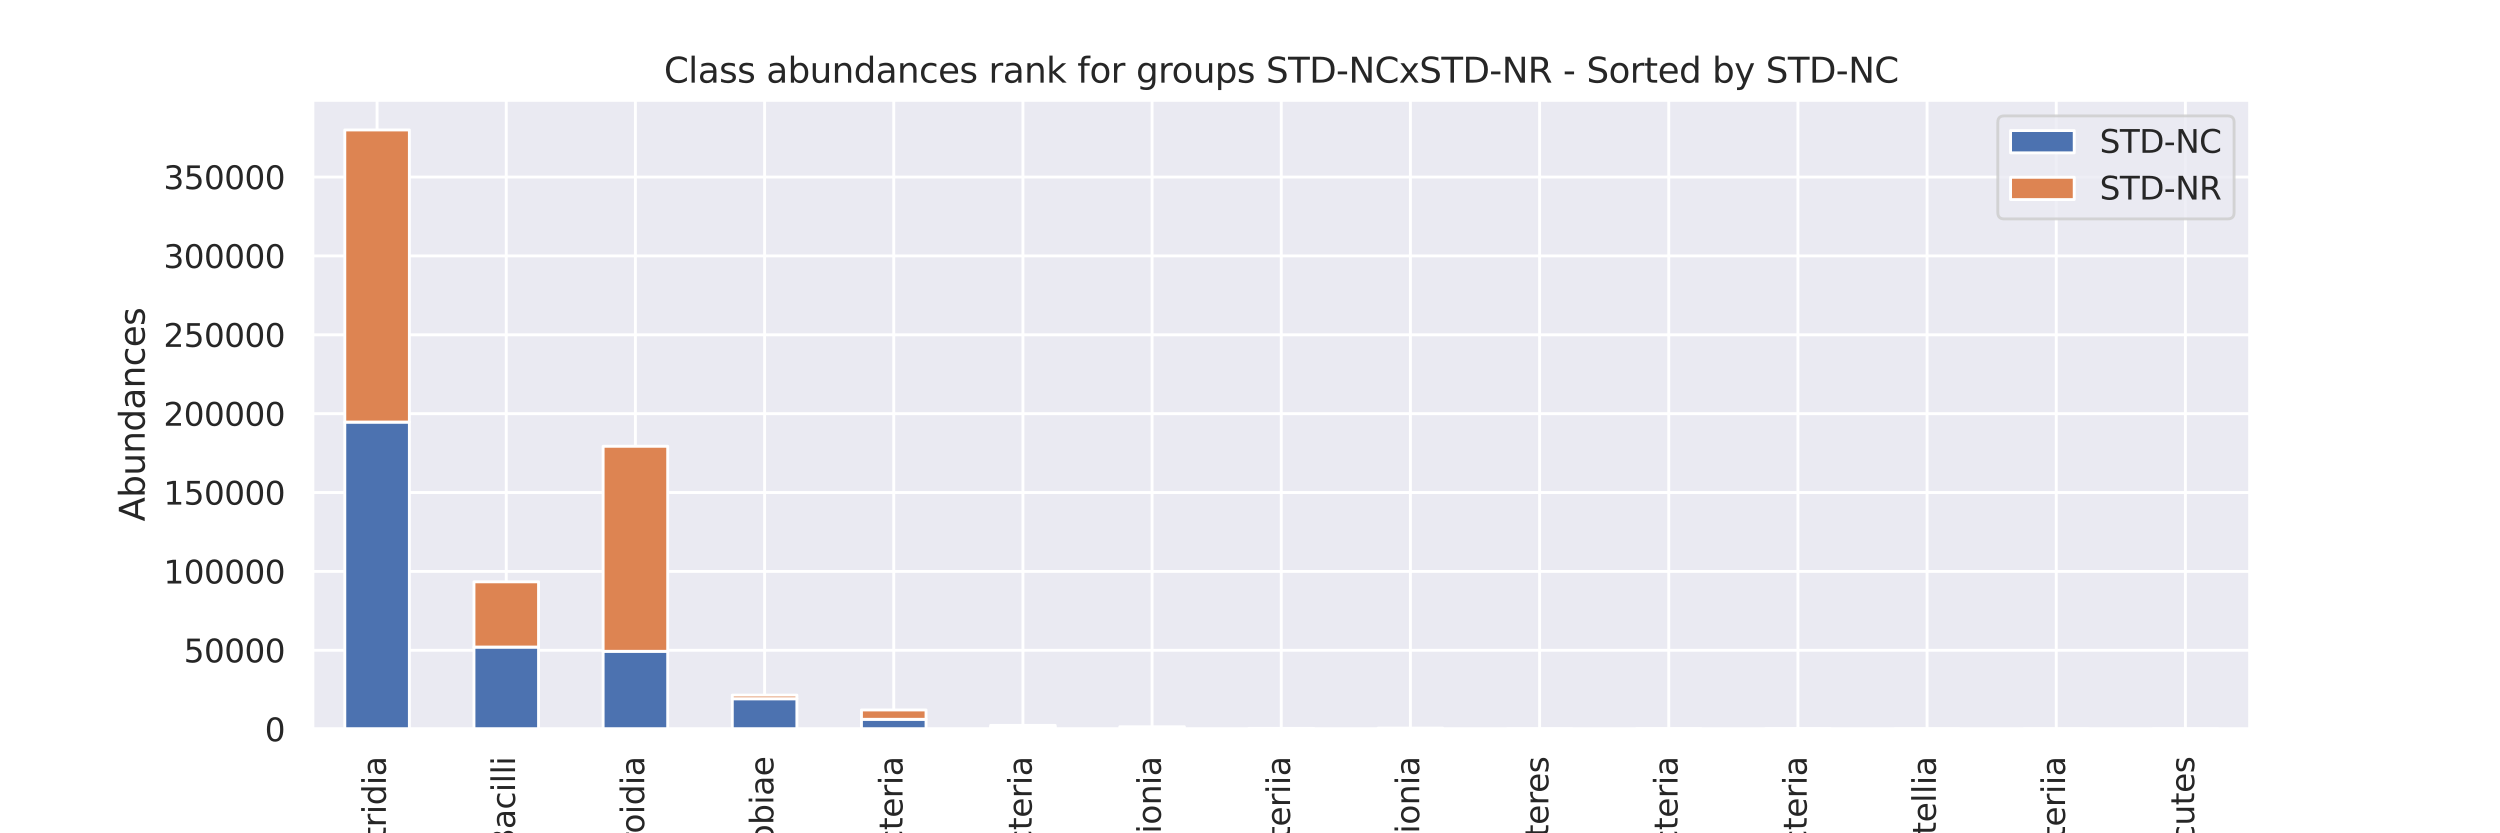 <?xml version="1.0" encoding="utf-8" standalone="no"?>
<!DOCTYPE svg PUBLIC "-//W3C//DTD SVG 1.1//EN"
  "http://www.w3.org/Graphics/SVG/1.1/DTD/svg11.dtd">
<svg xmlns:xlink="http://www.w3.org/1999/xlink" width="864pt" height="288pt" viewBox="0 0 864 288" xmlns="http://www.w3.org/2000/svg" version="1.1">
 <defs>
  <style type="text/css">*{stroke-linejoin: round; stroke-linecap: butt}</style>
 </defs>
 <g id="figure_1">
  <g id="patch_1">
   <path d="M 0 288 
L 864 288 
L 864 0 
L 0 0 
z
" style="fill: #ffffff"/>
  </g>
  <g id="axes_1">
   <g id="patch_2">
    <path d="M 108 252 
L 777.6 252 
L 777.6 34.56 
L 108 34.56 
z
" style="fill: #eaeaf2"/>
   </g>
   <g id="matplotlib.axis_1">
    <g id="xtick_1">
     <g id="line2d_1">
      <path d="M 130.32 252 
L 130.32 34.56 
" clip-path="url(#p9e886ea25b)" style="fill: none; stroke: #ffffff; stroke-linecap: round"/>
     </g>
     <g id="text_1">
      <!-- Clostridia -->
      <g style="fill: #262626" transform="translate(133.355 313.368)rotate(-90)scale(0.11 -0.11)">
       <defs>
        <path id="DejaVuSans-43" d="M 4122 4306 
L 4122 3641 
Q 3803 3938 3442 4084 
Q 3081 4231 2675 4231 
Q 1875 4231 1450 3742 
Q 1025 3253 1025 2328 
Q 1025 1406 1450 917 
Q 1875 428 2675 428 
Q 3081 428 3442 575 
Q 3803 722 4122 1019 
L 4122 359 
Q 3791 134 3420 21 
Q 3050 -91 2638 -91 
Q 1578 -91 968 557 
Q 359 1206 359 2328 
Q 359 3453 968 4101 
Q 1578 4750 2638 4750 
Q 3056 4750 3426 4639 
Q 3797 4528 4122 4306 
z
" transform="scale(0.016)"/>
        <path id="DejaVuSans-6c" d="M 603 4863 
L 1178 4863 
L 1178 0 
L 603 0 
L 603 4863 
z
" transform="scale(0.016)"/>
        <path id="DejaVuSans-6f" d="M 1959 3097 
Q 1497 3097 1228 2736 
Q 959 2375 959 1747 
Q 959 1119 1226 758 
Q 1494 397 1959 397 
Q 2419 397 2687 759 
Q 2956 1122 2956 1747 
Q 2956 2369 2687 2733 
Q 2419 3097 1959 3097 
z
M 1959 3584 
Q 2709 3584 3137 3096 
Q 3566 2609 3566 1747 
Q 3566 888 3137 398 
Q 2709 -91 1959 -91 
Q 1206 -91 779 398 
Q 353 888 353 1747 
Q 353 2609 779 3096 
Q 1206 3584 1959 3584 
z
" transform="scale(0.016)"/>
        <path id="DejaVuSans-73" d="M 2834 3397 
L 2834 2853 
Q 2591 2978 2328 3040 
Q 2066 3103 1784 3103 
Q 1356 3103 1142 2972 
Q 928 2841 928 2578 
Q 928 2378 1081 2264 
Q 1234 2150 1697 2047 
L 1894 2003 
Q 2506 1872 2764 1633 
Q 3022 1394 3022 966 
Q 3022 478 2636 193 
Q 2250 -91 1575 -91 
Q 1294 -91 989 -36 
Q 684 19 347 128 
L 347 722 
Q 666 556 975 473 
Q 1284 391 1588 391 
Q 1994 391 2212 530 
Q 2431 669 2431 922 
Q 2431 1156 2273 1281 
Q 2116 1406 1581 1522 
L 1381 1569 
Q 847 1681 609 1914 
Q 372 2147 372 2553 
Q 372 3047 722 3315 
Q 1072 3584 1716 3584 
Q 2034 3584 2315 3537 
Q 2597 3491 2834 3397 
z
" transform="scale(0.016)"/>
        <path id="DejaVuSans-74" d="M 1172 4494 
L 1172 3500 
L 2356 3500 
L 2356 3053 
L 1172 3053 
L 1172 1153 
Q 1172 725 1289 603 
Q 1406 481 1766 481 
L 2356 481 
L 2356 0 
L 1766 0 
Q 1100 0 847 248 
Q 594 497 594 1153 
L 594 3053 
L 172 3053 
L 172 3500 
L 594 3500 
L 594 4494 
L 1172 4494 
z
" transform="scale(0.016)"/>
        <path id="DejaVuSans-72" d="M 2631 2963 
Q 2534 3019 2420 3045 
Q 2306 3072 2169 3072 
Q 1681 3072 1420 2755 
Q 1159 2438 1159 1844 
L 1159 0 
L 581 0 
L 581 3500 
L 1159 3500 
L 1159 2956 
Q 1341 3275 1631 3429 
Q 1922 3584 2338 3584 
Q 2397 3584 2469 3576 
Q 2541 3569 2628 3553 
L 2631 2963 
z
" transform="scale(0.016)"/>
        <path id="DejaVuSans-69" d="M 603 3500 
L 1178 3500 
L 1178 0 
L 603 0 
L 603 3500 
z
M 603 4863 
L 1178 4863 
L 1178 4134 
L 603 4134 
L 603 4863 
z
" transform="scale(0.016)"/>
        <path id="DejaVuSans-64" d="M 2906 2969 
L 2906 4863 
L 3481 4863 
L 3481 0 
L 2906 0 
L 2906 525 
Q 2725 213 2448 61 
Q 2172 -91 1784 -91 
Q 1150 -91 751 415 
Q 353 922 353 1747 
Q 353 2572 751 3078 
Q 1150 3584 1784 3584 
Q 2172 3584 2448 3432 
Q 2725 3281 2906 2969 
z
M 947 1747 
Q 947 1113 1208 752 
Q 1469 391 1925 391 
Q 2381 391 2643 752 
Q 2906 1113 2906 1747 
Q 2906 2381 2643 2742 
Q 2381 3103 1925 3103 
Q 1469 3103 1208 2742 
Q 947 2381 947 1747 
z
" transform="scale(0.016)"/>
        <path id="DejaVuSans-61" d="M 2194 1759 
Q 1497 1759 1228 1600 
Q 959 1441 959 1056 
Q 959 750 1161 570 
Q 1363 391 1709 391 
Q 2188 391 2477 730 
Q 2766 1069 2766 1631 
L 2766 1759 
L 2194 1759 
z
M 3341 1997 
L 3341 0 
L 2766 0 
L 2766 531 
Q 2569 213 2275 61 
Q 1981 -91 1556 -91 
Q 1019 -91 701 211 
Q 384 513 384 1019 
Q 384 1609 779 1909 
Q 1175 2209 1959 2209 
L 2766 2209 
L 2766 2266 
Q 2766 2663 2505 2880 
Q 2244 3097 1772 3097 
Q 1472 3097 1187 3025 
Q 903 2953 641 2809 
L 641 3341 
Q 956 3463 1253 3523 
Q 1550 3584 1831 3584 
Q 2591 3584 2966 3190 
Q 3341 2797 3341 1997 
z
" transform="scale(0.016)"/>
       </defs>
       <use xlink:href="#DejaVuSans-43"/>
       <use xlink:href="#DejaVuSans-6c" x="69.824"/>
       <use xlink:href="#DejaVuSans-6f" x="97.607"/>
       <use xlink:href="#DejaVuSans-73" x="158.789"/>
       <use xlink:href="#DejaVuSans-74" x="210.889"/>
       <use xlink:href="#DejaVuSans-72" x="250.098"/>
       <use xlink:href="#DejaVuSans-69" x="291.211"/>
       <use xlink:href="#DejaVuSans-64" x="318.994"/>
       <use xlink:href="#DejaVuSans-69" x="382.471"/>
       <use xlink:href="#DejaVuSans-61" x="410.254"/>
      </g>
     </g>
    </g>
    <g id="xtick_2">
     <g id="line2d_2">
      <path d="M 174.96 252 
L 174.96 34.56 
" clip-path="url(#p9e886ea25b)" style="fill: none; stroke: #ffffff; stroke-linecap: round"/>
     </g>
     <g id="text_2">
      <!-- Bacilli -->
      <g style="fill: #262626" transform="translate(177.995 294.06)rotate(-90)scale(0.11 -0.11)">
       <defs>
        <path id="DejaVuSans-42" d="M 1259 2228 
L 1259 519 
L 2272 519 
Q 2781 519 3026 730 
Q 3272 941 3272 1375 
Q 3272 1813 3026 2020 
Q 2781 2228 2272 2228 
L 1259 2228 
z
M 1259 4147 
L 1259 2741 
L 2194 2741 
Q 2656 2741 2882 2914 
Q 3109 3088 3109 3444 
Q 3109 3797 2882 3972 
Q 2656 4147 2194 4147 
L 1259 4147 
z
M 628 4666 
L 2241 4666 
Q 2963 4666 3353 4366 
Q 3744 4066 3744 3513 
Q 3744 3084 3544 2831 
Q 3344 2578 2956 2516 
Q 3422 2416 3680 2098 
Q 3938 1781 3938 1306 
Q 3938 681 3513 340 
Q 3088 0 2303 0 
L 628 0 
L 628 4666 
z
" transform="scale(0.016)"/>
        <path id="DejaVuSans-63" d="M 3122 3366 
L 3122 2828 
Q 2878 2963 2633 3030 
Q 2388 3097 2138 3097 
Q 1578 3097 1268 2742 
Q 959 2388 959 1747 
Q 959 1106 1268 751 
Q 1578 397 2138 397 
Q 2388 397 2633 464 
Q 2878 531 3122 666 
L 3122 134 
Q 2881 22 2623 -34 
Q 2366 -91 2075 -91 
Q 1284 -91 818 406 
Q 353 903 353 1747 
Q 353 2603 823 3093 
Q 1294 3584 2113 3584 
Q 2378 3584 2631 3529 
Q 2884 3475 3122 3366 
z
" transform="scale(0.016)"/>
       </defs>
       <use xlink:href="#DejaVuSans-42"/>
       <use xlink:href="#DejaVuSans-61" x="68.604"/>
       <use xlink:href="#DejaVuSans-63" x="129.883"/>
       <use xlink:href="#DejaVuSans-69" x="184.863"/>
       <use xlink:href="#DejaVuSans-6c" x="212.646"/>
       <use xlink:href="#DejaVuSans-6c" x="240.43"/>
       <use xlink:href="#DejaVuSans-69" x="268.213"/>
      </g>
     </g>
    </g>
    <g id="xtick_3">
     <g id="line2d_3">
      <path d="M 219.6 252 
L 219.6 34.56 
" clip-path="url(#p9e886ea25b)" style="fill: none; stroke: #ffffff; stroke-linecap: round"/>
     </g>
     <g id="text_3">
      <!-- Bacteroidia -->
      <g style="fill: #262626" transform="translate(222.635 323.758)rotate(-90)scale(0.11 -0.11)">
       <defs>
        <path id="DejaVuSans-65" d="M 3597 1894 
L 3597 1613 
L 953 1613 
Q 991 1019 1311 708 
Q 1631 397 2203 397 
Q 2534 397 2845 478 
Q 3156 559 3463 722 
L 3463 178 
Q 3153 47 2828 -22 
Q 2503 -91 2169 -91 
Q 1331 -91 842 396 
Q 353 884 353 1716 
Q 353 2575 817 3079 
Q 1281 3584 2069 3584 
Q 2775 3584 3186 3129 
Q 3597 2675 3597 1894 
z
M 3022 2063 
Q 3016 2534 2758 2815 
Q 2500 3097 2075 3097 
Q 1594 3097 1305 2825 
Q 1016 2553 972 2059 
L 3022 2063 
z
" transform="scale(0.016)"/>
       </defs>
       <use xlink:href="#DejaVuSans-42"/>
       <use xlink:href="#DejaVuSans-61" x="68.604"/>
       <use xlink:href="#DejaVuSans-63" x="129.883"/>
       <use xlink:href="#DejaVuSans-74" x="184.863"/>
       <use xlink:href="#DejaVuSans-65" x="224.072"/>
       <use xlink:href="#DejaVuSans-72" x="285.596"/>
       <use xlink:href="#DejaVuSans-6f" x="324.459"/>
       <use xlink:href="#DejaVuSans-69" x="385.641"/>
       <use xlink:href="#DejaVuSans-64" x="413.424"/>
       <use xlink:href="#DejaVuSans-69" x="476.9"/>
       <use xlink:href="#DejaVuSans-61" x="504.684"/>
      </g>
     </g>
    </g>
    <g id="xtick_4">
     <g id="line2d_4">
      <path d="M 264.24 252 
L 264.24 34.56 
" clip-path="url(#p9e886ea25b)" style="fill: none; stroke: #ffffff; stroke-linecap: round"/>
     </g>
     <g id="text_4">
      <!-- Verrucomicrobiae -->
      <g style="fill: #262626" transform="translate(267.275 357.915)rotate(-90)scale(0.11 -0.11)">
       <defs>
        <path id="DejaVuSans-56" d="M 1831 0 
L 50 4666 
L 709 4666 
L 2188 738 
L 3669 4666 
L 4325 4666 
L 2547 0 
L 1831 0 
z
" transform="scale(0.016)"/>
        <path id="DejaVuSans-75" d="M 544 1381 
L 544 3500 
L 1119 3500 
L 1119 1403 
Q 1119 906 1312 657 
Q 1506 409 1894 409 
Q 2359 409 2629 706 
Q 2900 1003 2900 1516 
L 2900 3500 
L 3475 3500 
L 3475 0 
L 2900 0 
L 2900 538 
Q 2691 219 2414 64 
Q 2138 -91 1772 -91 
Q 1169 -91 856 284 
Q 544 659 544 1381 
z
M 1991 3584 
L 1991 3584 
z
" transform="scale(0.016)"/>
        <path id="DejaVuSans-6d" d="M 3328 2828 
Q 3544 3216 3844 3400 
Q 4144 3584 4550 3584 
Q 5097 3584 5394 3201 
Q 5691 2819 5691 2113 
L 5691 0 
L 5113 0 
L 5113 2094 
Q 5113 2597 4934 2840 
Q 4756 3084 4391 3084 
Q 3944 3084 3684 2787 
Q 3425 2491 3425 1978 
L 3425 0 
L 2847 0 
L 2847 2094 
Q 2847 2600 2669 2842 
Q 2491 3084 2119 3084 
Q 1678 3084 1418 2786 
Q 1159 2488 1159 1978 
L 1159 0 
L 581 0 
L 581 3500 
L 1159 3500 
L 1159 2956 
Q 1356 3278 1631 3431 
Q 1906 3584 2284 3584 
Q 2666 3584 2933 3390 
Q 3200 3197 3328 2828 
z
" transform="scale(0.016)"/>
        <path id="DejaVuSans-62" d="M 3116 1747 
Q 3116 2381 2855 2742 
Q 2594 3103 2138 3103 
Q 1681 3103 1420 2742 
Q 1159 2381 1159 1747 
Q 1159 1113 1420 752 
Q 1681 391 2138 391 
Q 2594 391 2855 752 
Q 3116 1113 3116 1747 
z
M 1159 2969 
Q 1341 3281 1617 3432 
Q 1894 3584 2278 3584 
Q 2916 3584 3314 3078 
Q 3713 2572 3713 1747 
Q 3713 922 3314 415 
Q 2916 -91 2278 -91 
Q 1894 -91 1617 61 
Q 1341 213 1159 525 
L 1159 0 
L 581 0 
L 581 4863 
L 1159 4863 
L 1159 2969 
z
" transform="scale(0.016)"/>
       </defs>
       <use xlink:href="#DejaVuSans-56"/>
       <use xlink:href="#DejaVuSans-65" x="60.658"/>
       <use xlink:href="#DejaVuSans-72" x="122.182"/>
       <use xlink:href="#DejaVuSans-72" x="161.545"/>
       <use xlink:href="#DejaVuSans-75" x="202.658"/>
       <use xlink:href="#DejaVuSans-63" x="266.037"/>
       <use xlink:href="#DejaVuSans-6f" x="321.018"/>
       <use xlink:href="#DejaVuSans-6d" x="382.199"/>
       <use xlink:href="#DejaVuSans-69" x="479.611"/>
       <use xlink:href="#DejaVuSans-63" x="507.395"/>
       <use xlink:href="#DejaVuSans-72" x="562.375"/>
       <use xlink:href="#DejaVuSans-6f" x="601.238"/>
       <use xlink:href="#DejaVuSans-62" x="662.42"/>
       <use xlink:href="#DejaVuSans-69" x="725.896"/>
       <use xlink:href="#DejaVuSans-61" x="753.68"/>
       <use xlink:href="#DejaVuSans-65" x="814.959"/>
      </g>
     </g>
    </g>
    <g id="xtick_5">
     <g id="line2d_5">
      <path d="M 308.88 252 
L 308.88 34.56 
" clip-path="url(#p9e886ea25b)" style="fill: none; stroke: #ffffff; stroke-linecap: round"/>
     </g>
     <g id="text_5">
      <!-- Gammaproteobacteria -->
      <g style="fill: #262626" transform="translate(311.915 385.907)rotate(-90)scale(0.11 -0.11)">
       <defs>
        <path id="DejaVuSans-47" d="M 3809 666 
L 3809 1919 
L 2778 1919 
L 2778 2438 
L 4434 2438 
L 4434 434 
Q 4069 175 3628 42 
Q 3188 -91 2688 -91 
Q 1594 -91 976 548 
Q 359 1188 359 2328 
Q 359 3472 976 4111 
Q 1594 4750 2688 4750 
Q 3144 4750 3555 4637 
Q 3966 4525 4313 4306 
L 4313 3634 
Q 3963 3931 3569 4081 
Q 3175 4231 2741 4231 
Q 1884 4231 1454 3753 
Q 1025 3275 1025 2328 
Q 1025 1384 1454 906 
Q 1884 428 2741 428 
Q 3075 428 3337 486 
Q 3600 544 3809 666 
z
" transform="scale(0.016)"/>
        <path id="DejaVuSans-70" d="M 1159 525 
L 1159 -1331 
L 581 -1331 
L 581 3500 
L 1159 3500 
L 1159 2969 
Q 1341 3281 1617 3432 
Q 1894 3584 2278 3584 
Q 2916 3584 3314 3078 
Q 3713 2572 3713 1747 
Q 3713 922 3314 415 
Q 2916 -91 2278 -91 
Q 1894 -91 1617 61 
Q 1341 213 1159 525 
z
M 3116 1747 
Q 3116 2381 2855 2742 
Q 2594 3103 2138 3103 
Q 1681 3103 1420 2742 
Q 1159 2381 1159 1747 
Q 1159 1113 1420 752 
Q 1681 391 2138 391 
Q 2594 391 2855 752 
Q 3116 1113 3116 1747 
z
" transform="scale(0.016)"/>
       </defs>
       <use xlink:href="#DejaVuSans-47"/>
       <use xlink:href="#DejaVuSans-61" x="77.49"/>
       <use xlink:href="#DejaVuSans-6d" x="138.77"/>
       <use xlink:href="#DejaVuSans-6d" x="236.182"/>
       <use xlink:href="#DejaVuSans-61" x="333.594"/>
       <use xlink:href="#DejaVuSans-70" x="394.873"/>
       <use xlink:href="#DejaVuSans-72" x="458.35"/>
       <use xlink:href="#DejaVuSans-6f" x="497.213"/>
       <use xlink:href="#DejaVuSans-74" x="558.395"/>
       <use xlink:href="#DejaVuSans-65" x="597.604"/>
       <use xlink:href="#DejaVuSans-6f" x="659.127"/>
       <use xlink:href="#DejaVuSans-62" x="720.309"/>
       <use xlink:href="#DejaVuSans-61" x="783.785"/>
       <use xlink:href="#DejaVuSans-63" x="845.064"/>
       <use xlink:href="#DejaVuSans-74" x="900.045"/>
       <use xlink:href="#DejaVuSans-65" x="939.254"/>
       <use xlink:href="#DejaVuSans-72" x="1000.777"/>
       <use xlink:href="#DejaVuSans-69" x="1041.891"/>
       <use xlink:href="#DejaVuSans-61" x="1069.674"/>
      </g>
     </g>
    </g>
    <g id="xtick_6">
     <g id="line2d_6">
      <path d="M 353.52 252 
L 353.52 34.56 
" clip-path="url(#p9e886ea25b)" style="fill: none; stroke: #ffffff; stroke-linecap: round"/>
     </g>
     <g id="text_6">
      <!-- Actinobacteria -->
      <g style="fill: #262626" transform="translate(356.555 341.123)rotate(-90)scale(0.11 -0.11)">
       <defs>
        <path id="DejaVuSans-41" d="M 2188 4044 
L 1331 1722 
L 3047 1722 
L 2188 4044 
z
M 1831 4666 
L 2547 4666 
L 4325 0 
L 3669 0 
L 3244 1197 
L 1141 1197 
L 716 0 
L 50 0 
L 1831 4666 
z
" transform="scale(0.016)"/>
        <path id="DejaVuSans-6e" d="M 3513 2113 
L 3513 0 
L 2938 0 
L 2938 2094 
Q 2938 2591 2744 2837 
Q 2550 3084 2163 3084 
Q 1697 3084 1428 2787 
Q 1159 2491 1159 1978 
L 1159 0 
L 581 0 
L 581 3500 
L 1159 3500 
L 1159 2956 
Q 1366 3272 1645 3428 
Q 1925 3584 2291 3584 
Q 2894 3584 3203 3211 
Q 3513 2838 3513 2113 
z
" transform="scale(0.016)"/>
       </defs>
       <use xlink:href="#DejaVuSans-41"/>
       <use xlink:href="#DejaVuSans-63" x="66.658"/>
       <use xlink:href="#DejaVuSans-74" x="121.639"/>
       <use xlink:href="#DejaVuSans-69" x="160.848"/>
       <use xlink:href="#DejaVuSans-6e" x="188.631"/>
       <use xlink:href="#DejaVuSans-6f" x="252.01"/>
       <use xlink:href="#DejaVuSans-62" x="313.191"/>
       <use xlink:href="#DejaVuSans-61" x="376.668"/>
       <use xlink:href="#DejaVuSans-63" x="437.947"/>
       <use xlink:href="#DejaVuSans-74" x="492.928"/>
       <use xlink:href="#DejaVuSans-65" x="532.137"/>
       <use xlink:href="#DejaVuSans-72" x="593.66"/>
       <use xlink:href="#DejaVuSans-69" x="634.773"/>
       <use xlink:href="#DejaVuSans-61" x="662.557"/>
      </g>
     </g>
    </g>
    <g id="xtick_7">
     <g id="line2d_7">
      <path d="M 398.16 252 
L 398.16 34.56 
" clip-path="url(#p9e886ea25b)" style="fill: none; stroke: #ffffff; stroke-linecap: round"/>
     </g>
     <g id="text_7">
      <!-- Desulfovibrionia -->
      <g style="fill: #262626" transform="translate(401.195 350.725)rotate(-90)scale(0.11 -0.11)">
       <defs>
        <path id="DejaVuSans-44" d="M 1259 4147 
L 1259 519 
L 2022 519 
Q 2988 519 3436 956 
Q 3884 1394 3884 2338 
Q 3884 3275 3436 3711 
Q 2988 4147 2022 4147 
L 1259 4147 
z
M 628 4666 
L 1925 4666 
Q 3281 4666 3915 4102 
Q 4550 3538 4550 2338 
Q 4550 1131 3912 565 
Q 3275 0 1925 0 
L 628 0 
L 628 4666 
z
" transform="scale(0.016)"/>
        <path id="DejaVuSans-66" d="M 2375 4863 
L 2375 4384 
L 1825 4384 
Q 1516 4384 1395 4259 
Q 1275 4134 1275 3809 
L 1275 3500 
L 2222 3500 
L 2222 3053 
L 1275 3053 
L 1275 0 
L 697 0 
L 697 3053 
L 147 3053 
L 147 3500 
L 697 3500 
L 697 3744 
Q 697 4328 969 4595 
Q 1241 4863 1831 4863 
L 2375 4863 
z
" transform="scale(0.016)"/>
        <path id="DejaVuSans-76" d="M 191 3500 
L 800 3500 
L 1894 563 
L 2988 3500 
L 3597 3500 
L 2284 0 
L 1503 0 
L 191 3500 
z
" transform="scale(0.016)"/>
       </defs>
       <use xlink:href="#DejaVuSans-44"/>
       <use xlink:href="#DejaVuSans-65" x="77.002"/>
       <use xlink:href="#DejaVuSans-73" x="138.525"/>
       <use xlink:href="#DejaVuSans-75" x="190.625"/>
       <use xlink:href="#DejaVuSans-6c" x="254.004"/>
       <use xlink:href="#DejaVuSans-66" x="281.787"/>
       <use xlink:href="#DejaVuSans-6f" x="316.992"/>
       <use xlink:href="#DejaVuSans-76" x="378.174"/>
       <use xlink:href="#DejaVuSans-69" x="437.354"/>
       <use xlink:href="#DejaVuSans-62" x="465.137"/>
       <use xlink:href="#DejaVuSans-72" x="528.613"/>
       <use xlink:href="#DejaVuSans-69" x="569.727"/>
       <use xlink:href="#DejaVuSans-6f" x="597.51"/>
       <use xlink:href="#DejaVuSans-6e" x="658.691"/>
       <use xlink:href="#DejaVuSans-69" x="722.07"/>
       <use xlink:href="#DejaVuSans-61" x="749.854"/>
      </g>
     </g>
    </g>
    <g id="xtick_8">
     <g id="line2d_8">
      <path d="M 442.8 252 
L 442.8 34.56 
" clip-path="url(#p9e886ea25b)" style="fill: none; stroke: #ffffff; stroke-linecap: round"/>
     </g>
     <g id="text_8">
      <!-- Coriobacteriia -->
      <g style="fill: #262626" transform="translate(445.835 338.448)rotate(-90)scale(0.11 -0.11)">
       <use xlink:href="#DejaVuSans-43"/>
       <use xlink:href="#DejaVuSans-6f" x="69.824"/>
       <use xlink:href="#DejaVuSans-72" x="131.006"/>
       <use xlink:href="#DejaVuSans-69" x="172.119"/>
       <use xlink:href="#DejaVuSans-6f" x="199.902"/>
       <use xlink:href="#DejaVuSans-62" x="261.084"/>
       <use xlink:href="#DejaVuSans-61" x="324.561"/>
       <use xlink:href="#DejaVuSans-63" x="385.84"/>
       <use xlink:href="#DejaVuSans-74" x="440.82"/>
       <use xlink:href="#DejaVuSans-65" x="480.029"/>
       <use xlink:href="#DejaVuSans-72" x="541.553"/>
       <use xlink:href="#DejaVuSans-69" x="582.666"/>
       <use xlink:href="#DejaVuSans-69" x="610.449"/>
       <use xlink:href="#DejaVuSans-61" x="638.232"/>
      </g>
     </g>
    </g>
    <g id="xtick_9">
     <g id="line2d_9">
      <path d="M 487.44 252 
L 487.44 34.56 
" clip-path="url(#p9e886ea25b)" style="fill: none; stroke: #ffffff; stroke-linecap: round"/>
     </g>
     <g id="text_9">
      <!-- Vampirivibrionia -->
      <g style="fill: #262626" transform="translate(490.475 350.872)rotate(-90)scale(0.11 -0.11)">
       <use xlink:href="#DejaVuSans-56"/>
       <use xlink:href="#DejaVuSans-61" x="60.658"/>
       <use xlink:href="#DejaVuSans-6d" x="121.938"/>
       <use xlink:href="#DejaVuSans-70" x="219.35"/>
       <use xlink:href="#DejaVuSans-69" x="282.826"/>
       <use xlink:href="#DejaVuSans-72" x="310.609"/>
       <use xlink:href="#DejaVuSans-69" x="351.723"/>
       <use xlink:href="#DejaVuSans-76" x="379.506"/>
       <use xlink:href="#DejaVuSans-69" x="438.686"/>
       <use xlink:href="#DejaVuSans-62" x="466.469"/>
       <use xlink:href="#DejaVuSans-72" x="529.945"/>
       <use xlink:href="#DejaVuSans-69" x="571.059"/>
       <use xlink:href="#DejaVuSans-6f" x="598.842"/>
       <use xlink:href="#DejaVuSans-6e" x="660.023"/>
       <use xlink:href="#DejaVuSans-69" x="723.402"/>
       <use xlink:href="#DejaVuSans-61" x="751.186"/>
      </g>
     </g>
    </g>
    <g id="xtick_10">
     <g id="line2d_10">
      <path d="M 532.08 252 
L 532.08 34.56 
" clip-path="url(#p9e886ea25b)" style="fill: none; stroke: #ffffff; stroke-linecap: round"/>
     </g>
     <g id="text_10">
      <!-- Deferribacteres -->
      <g style="fill: #262626" transform="translate(535.115 346.913)rotate(-90)scale(0.11 -0.11)">
       <use xlink:href="#DejaVuSans-44"/>
       <use xlink:href="#DejaVuSans-65" x="77.002"/>
       <use xlink:href="#DejaVuSans-66" x="138.525"/>
       <use xlink:href="#DejaVuSans-65" x="173.73"/>
       <use xlink:href="#DejaVuSans-72" x="235.254"/>
       <use xlink:href="#DejaVuSans-72" x="274.617"/>
       <use xlink:href="#DejaVuSans-69" x="315.73"/>
       <use xlink:href="#DejaVuSans-62" x="343.514"/>
       <use xlink:href="#DejaVuSans-61" x="406.99"/>
       <use xlink:href="#DejaVuSans-63" x="468.27"/>
       <use xlink:href="#DejaVuSans-74" x="523.25"/>
       <use xlink:href="#DejaVuSans-65" x="562.459"/>
       <use xlink:href="#DejaVuSans-72" x="623.982"/>
       <use xlink:href="#DejaVuSans-65" x="662.846"/>
       <use xlink:href="#DejaVuSans-73" x="724.369"/>
      </g>
     </g>
    </g>
    <g id="xtick_11">
     <g id="line2d_11">
      <path d="M 576.72 252 
L 576.72 34.56 
" clip-path="url(#p9e886ea25b)" style="fill: none; stroke: #ffffff; stroke-linecap: round"/>
     </g>
     <g id="text_11">
      <!-- Alphaproteobacteria -->
      <g style="fill: #262626" transform="translate(579.755 373.748)rotate(-90)scale(0.11 -0.11)">
       <defs>
        <path id="DejaVuSans-68" d="M 3513 2113 
L 3513 0 
L 2938 0 
L 2938 2094 
Q 2938 2591 2744 2837 
Q 2550 3084 2163 3084 
Q 1697 3084 1428 2787 
Q 1159 2491 1159 1978 
L 1159 0 
L 581 0 
L 581 4863 
L 1159 4863 
L 1159 2956 
Q 1366 3272 1645 3428 
Q 1925 3584 2291 3584 
Q 2894 3584 3203 3211 
Q 3513 2838 3513 2113 
z
" transform="scale(0.016)"/>
       </defs>
       <use xlink:href="#DejaVuSans-41"/>
       <use xlink:href="#DejaVuSans-6c" x="68.408"/>
       <use xlink:href="#DejaVuSans-70" x="96.191"/>
       <use xlink:href="#DejaVuSans-68" x="159.668"/>
       <use xlink:href="#DejaVuSans-61" x="223.047"/>
       <use xlink:href="#DejaVuSans-70" x="284.326"/>
       <use xlink:href="#DejaVuSans-72" x="347.803"/>
       <use xlink:href="#DejaVuSans-6f" x="386.666"/>
       <use xlink:href="#DejaVuSans-74" x="447.848"/>
       <use xlink:href="#DejaVuSans-65" x="487.057"/>
       <use xlink:href="#DejaVuSans-6f" x="548.58"/>
       <use xlink:href="#DejaVuSans-62" x="609.762"/>
       <use xlink:href="#DejaVuSans-61" x="673.238"/>
       <use xlink:href="#DejaVuSans-63" x="734.518"/>
       <use xlink:href="#DejaVuSans-74" x="789.498"/>
       <use xlink:href="#DejaVuSans-65" x="828.707"/>
       <use xlink:href="#DejaVuSans-72" x="890.23"/>
       <use xlink:href="#DejaVuSans-69" x="931.344"/>
       <use xlink:href="#DejaVuSans-61" x="959.127"/>
      </g>
     </g>
    </g>
    <g id="xtick_12">
     <g id="line2d_12">
      <path d="M 621.36 252 
L 621.36 34.56 
" clip-path="url(#p9e886ea25b)" style="fill: none; stroke: #ffffff; stroke-linecap: round"/>
     </g>
     <g id="text_12">
      <!-- Campylobacteria -->
      <g style="fill: #262626" transform="translate(624.395 355.089)rotate(-90)scale(0.11 -0.11)">
       <defs>
        <path id="DejaVuSans-79" d="M 2059 -325 
Q 1816 -950 1584 -1140 
Q 1353 -1331 966 -1331 
L 506 -1331 
L 506 -850 
L 844 -850 
Q 1081 -850 1212 -737 
Q 1344 -625 1503 -206 
L 1606 56 
L 191 3500 
L 800 3500 
L 1894 763 
L 2988 3500 
L 3597 3500 
L 2059 -325 
z
" transform="scale(0.016)"/>
       </defs>
       <use xlink:href="#DejaVuSans-43"/>
       <use xlink:href="#DejaVuSans-61" x="69.824"/>
       <use xlink:href="#DejaVuSans-6d" x="131.104"/>
       <use xlink:href="#DejaVuSans-70" x="228.516"/>
       <use xlink:href="#DejaVuSans-79" x="291.992"/>
       <use xlink:href="#DejaVuSans-6c" x="351.172"/>
       <use xlink:href="#DejaVuSans-6f" x="378.955"/>
       <use xlink:href="#DejaVuSans-62" x="440.137"/>
       <use xlink:href="#DejaVuSans-61" x="503.613"/>
       <use xlink:href="#DejaVuSans-63" x="564.893"/>
       <use xlink:href="#DejaVuSans-74" x="619.873"/>
       <use xlink:href="#DejaVuSans-65" x="659.082"/>
       <use xlink:href="#DejaVuSans-72" x="720.605"/>
       <use xlink:href="#DejaVuSans-69" x="761.719"/>
       <use xlink:href="#DejaVuSans-61" x="789.502"/>
      </g>
     </g>
    </g>
    <g id="xtick_13">
     <g id="line2d_13">
      <path d="M 666 252 
L 666 34.56 
" clip-path="url(#p9e886ea25b)" style="fill: none; stroke: #ffffff; stroke-linecap: round"/>
     </g>
     <g id="text_13">
      <!-- Blastocatellia -->
      <g style="fill: #262626" transform="translate(669.035 335.396)rotate(-90)scale(0.11 -0.11)">
       <use xlink:href="#DejaVuSans-42"/>
       <use xlink:href="#DejaVuSans-6c" x="68.604"/>
       <use xlink:href="#DejaVuSans-61" x="96.387"/>
       <use xlink:href="#DejaVuSans-73" x="157.666"/>
       <use xlink:href="#DejaVuSans-74" x="209.766"/>
       <use xlink:href="#DejaVuSans-6f" x="248.975"/>
       <use xlink:href="#DejaVuSans-63" x="310.156"/>
       <use xlink:href="#DejaVuSans-61" x="365.137"/>
       <use xlink:href="#DejaVuSans-74" x="426.416"/>
       <use xlink:href="#DejaVuSans-65" x="465.625"/>
       <use xlink:href="#DejaVuSans-6c" x="527.148"/>
       <use xlink:href="#DejaVuSans-6c" x="554.932"/>
       <use xlink:href="#DejaVuSans-69" x="582.715"/>
       <use xlink:href="#DejaVuSans-61" x="610.498"/>
      </g>
     </g>
    </g>
    <g id="xtick_14">
     <g id="line2d_14">
      <path d="M 710.64 252 
L 710.64 34.56 
" clip-path="url(#p9e886ea25b)" style="fill: none; stroke: #ffffff; stroke-linecap: round"/>
     </g>
     <g id="text_14">
      <!-- Cyanobacteriia -->
      <g style="fill: #262626" transform="translate(713.675 344.363)rotate(-90)scale(0.11 -0.11)">
       <use xlink:href="#DejaVuSans-43"/>
       <use xlink:href="#DejaVuSans-79" x="69.824"/>
       <use xlink:href="#DejaVuSans-61" x="129.004"/>
       <use xlink:href="#DejaVuSans-6e" x="190.283"/>
       <use xlink:href="#DejaVuSans-6f" x="253.662"/>
       <use xlink:href="#DejaVuSans-62" x="314.844"/>
       <use xlink:href="#DejaVuSans-61" x="378.32"/>
       <use xlink:href="#DejaVuSans-63" x="439.6"/>
       <use xlink:href="#DejaVuSans-74" x="494.58"/>
       <use xlink:href="#DejaVuSans-65" x="533.789"/>
       <use xlink:href="#DejaVuSans-72" x="595.312"/>
       <use xlink:href="#DejaVuSans-69" x="636.426"/>
       <use xlink:href="#DejaVuSans-69" x="664.209"/>
       <use xlink:href="#DejaVuSans-61" x="691.992"/>
      </g>
     </g>
    </g>
    <g id="xtick_15">
     <g id="line2d_15">
      <path d="M 755.28 252 
L 755.28 34.56 
" clip-path="url(#p9e886ea25b)" style="fill: none; stroke: #ffffff; stroke-linecap: round"/>
     </g>
     <g id="text_15">
      <!-- Negativicutes -->
      <g style="fill: #262626" transform="translate(758.315 336.988)rotate(-90)scale(0.11 -0.11)">
       <defs>
        <path id="DejaVuSans-4e" d="M 628 4666 
L 1478 4666 
L 3547 763 
L 3547 4666 
L 4159 4666 
L 4159 0 
L 3309 0 
L 1241 3903 
L 1241 0 
L 628 0 
L 628 4666 
z
" transform="scale(0.016)"/>
        <path id="DejaVuSans-67" d="M 2906 1791 
Q 2906 2416 2648 2759 
Q 2391 3103 1925 3103 
Q 1463 3103 1205 2759 
Q 947 2416 947 1791 
Q 947 1169 1205 825 
Q 1463 481 1925 481 
Q 2391 481 2648 825 
Q 2906 1169 2906 1791 
z
M 3481 434 
Q 3481 -459 3084 -895 
Q 2688 -1331 1869 -1331 
Q 1566 -1331 1297 -1286 
Q 1028 -1241 775 -1147 
L 775 -588 
Q 1028 -725 1275 -790 
Q 1522 -856 1778 -856 
Q 2344 -856 2625 -561 
Q 2906 -266 2906 331 
L 2906 616 
Q 2728 306 2450 153 
Q 2172 0 1784 0 
Q 1141 0 747 490 
Q 353 981 353 1791 
Q 353 2603 747 3093 
Q 1141 3584 1784 3584 
Q 2172 3584 2450 3431 
Q 2728 3278 2906 2969 
L 2906 3500 
L 3481 3500 
L 3481 434 
z
" transform="scale(0.016)"/>
       </defs>
       <use xlink:href="#DejaVuSans-4e"/>
       <use xlink:href="#DejaVuSans-65" x="74.805"/>
       <use xlink:href="#DejaVuSans-67" x="136.328"/>
       <use xlink:href="#DejaVuSans-61" x="199.805"/>
       <use xlink:href="#DejaVuSans-74" x="261.084"/>
       <use xlink:href="#DejaVuSans-69" x="300.293"/>
       <use xlink:href="#DejaVuSans-76" x="328.076"/>
       <use xlink:href="#DejaVuSans-69" x="387.256"/>
       <use xlink:href="#DejaVuSans-63" x="415.039"/>
       <use xlink:href="#DejaVuSans-75" x="470.02"/>
       <use xlink:href="#DejaVuSans-74" x="533.398"/>
       <use xlink:href="#DejaVuSans-65" x="572.607"/>
       <use xlink:href="#DejaVuSans-73" x="634.131"/>
      </g>
     </g>
    </g>
    <g id="text_16">
     <!-- Class -->
     <g style="fill: #262626" transform="translate(427.015 399.025)scale(0.12 -0.12)">
      <use xlink:href="#DejaVuSans-43"/>
      <use xlink:href="#DejaVuSans-6c" x="69.824"/>
      <use xlink:href="#DejaVuSans-61" x="97.607"/>
      <use xlink:href="#DejaVuSans-73" x="158.887"/>
      <use xlink:href="#DejaVuSans-73" x="210.986"/>
     </g>
    </g>
   </g>
   <g id="matplotlib.axis_2">
    <g id="ytick_1">
     <g id="line2d_16">
      <path d="M 108 252 
L 777.6 252 
" clip-path="url(#p9e886ea25b)" style="fill: none; stroke: #ffffff; stroke-linecap: round"/>
     </g>
     <g id="text_17">
      <!-- 0 -->
      <g style="fill: #262626" transform="translate(91.501 256.179)scale(0.11 -0.11)">
       <defs>
        <path id="DejaVuSans-30" d="M 2034 4250 
Q 1547 4250 1301 3770 
Q 1056 3291 1056 2328 
Q 1056 1369 1301 889 
Q 1547 409 2034 409 
Q 2525 409 2770 889 
Q 3016 1369 3016 2328 
Q 3016 3291 2770 3770 
Q 2525 4250 2034 4250 
z
M 2034 4750 
Q 2819 4750 3233 4129 
Q 3647 3509 3647 2328 
Q 3647 1150 3233 529 
Q 2819 -91 2034 -91 
Q 1250 -91 836 529 
Q 422 1150 422 2328 
Q 422 3509 836 4129 
Q 1250 4750 2034 4750 
z
" transform="scale(0.016)"/>
       </defs>
       <use xlink:href="#DejaVuSans-30"/>
      </g>
     </g>
    </g>
    <g id="ytick_2">
     <g id="line2d_17">
      <path d="M 108 224.741 
L 777.6 224.741 
" clip-path="url(#p9e886ea25b)" style="fill: none; stroke: #ffffff; stroke-linecap: round"/>
     </g>
     <g id="text_18">
      <!-- 50000 -->
      <g style="fill: #262626" transform="translate(63.506 228.92)scale(0.11 -0.11)">
       <defs>
        <path id="DejaVuSans-35" d="M 691 4666 
L 3169 4666 
L 3169 4134 
L 1269 4134 
L 1269 2991 
Q 1406 3038 1543 3061 
Q 1681 3084 1819 3084 
Q 2600 3084 3056 2656 
Q 3513 2228 3513 1497 
Q 3513 744 3044 326 
Q 2575 -91 1722 -91 
Q 1428 -91 1123 -41 
Q 819 9 494 109 
L 494 744 
Q 775 591 1075 516 
Q 1375 441 1709 441 
Q 2250 441 2565 725 
Q 2881 1009 2881 1497 
Q 2881 1984 2565 2268 
Q 2250 2553 1709 2553 
Q 1456 2553 1204 2497 
Q 953 2441 691 2322 
L 691 4666 
z
" transform="scale(0.016)"/>
       </defs>
       <use xlink:href="#DejaVuSans-35"/>
       <use xlink:href="#DejaVuSans-30" x="63.623"/>
       <use xlink:href="#DejaVuSans-30" x="127.246"/>
       <use xlink:href="#DejaVuSans-30" x="190.869"/>
       <use xlink:href="#DejaVuSans-30" x="254.492"/>
      </g>
     </g>
    </g>
    <g id="ytick_3">
     <g id="line2d_18">
      <path d="M 108 197.481 
L 777.6 197.481 
" clip-path="url(#p9e886ea25b)" style="fill: none; stroke: #ffffff; stroke-linecap: round"/>
     </g>
     <g id="text_19">
      <!-- 100000 -->
      <g style="fill: #262626" transform="translate(56.508 201.661)scale(0.11 -0.11)">
       <defs>
        <path id="DejaVuSans-31" d="M 794 531 
L 1825 531 
L 1825 4091 
L 703 3866 
L 703 4441 
L 1819 4666 
L 2450 4666 
L 2450 531 
L 3481 531 
L 3481 0 
L 794 0 
L 794 531 
z
" transform="scale(0.016)"/>
       </defs>
       <use xlink:href="#DejaVuSans-31"/>
       <use xlink:href="#DejaVuSans-30" x="63.623"/>
       <use xlink:href="#DejaVuSans-30" x="127.246"/>
       <use xlink:href="#DejaVuSans-30" x="190.869"/>
       <use xlink:href="#DejaVuSans-30" x="254.492"/>
       <use xlink:href="#DejaVuSans-30" x="318.115"/>
      </g>
     </g>
    </g>
    <g id="ytick_4">
     <g id="line2d_19">
      <path d="M 108 170.222 
L 777.6 170.222 
" clip-path="url(#p9e886ea25b)" style="fill: none; stroke: #ffffff; stroke-linecap: round"/>
     </g>
     <g id="text_20">
      <!-- 150000 -->
      <g style="fill: #262626" transform="translate(56.508 174.401)scale(0.11 -0.11)">
       <use xlink:href="#DejaVuSans-31"/>
       <use xlink:href="#DejaVuSans-35" x="63.623"/>
       <use xlink:href="#DejaVuSans-30" x="127.246"/>
       <use xlink:href="#DejaVuSans-30" x="190.869"/>
       <use xlink:href="#DejaVuSans-30" x="254.492"/>
       <use xlink:href="#DejaVuSans-30" x="318.115"/>
      </g>
     </g>
    </g>
    <g id="ytick_5">
     <g id="line2d_20">
      <path d="M 108 142.963 
L 777.6 142.963 
" clip-path="url(#p9e886ea25b)" style="fill: none; stroke: #ffffff; stroke-linecap: round"/>
     </g>
     <g id="text_21">
      <!-- 200000 -->
      <g style="fill: #262626" transform="translate(56.508 147.142)scale(0.11 -0.11)">
       <defs>
        <path id="DejaVuSans-32" d="M 1228 531 
L 3431 531 
L 3431 0 
L 469 0 
L 469 531 
Q 828 903 1448 1529 
Q 2069 2156 2228 2338 
Q 2531 2678 2651 2914 
Q 2772 3150 2772 3378 
Q 2772 3750 2511 3984 
Q 2250 4219 1831 4219 
Q 1534 4219 1204 4116 
Q 875 4013 500 3803 
L 500 4441 
Q 881 4594 1212 4672 
Q 1544 4750 1819 4750 
Q 2544 4750 2975 4387 
Q 3406 4025 3406 3419 
Q 3406 3131 3298 2873 
Q 3191 2616 2906 2266 
Q 2828 2175 2409 1742 
Q 1991 1309 1228 531 
z
" transform="scale(0.016)"/>
       </defs>
       <use xlink:href="#DejaVuSans-32"/>
       <use xlink:href="#DejaVuSans-30" x="63.623"/>
       <use xlink:href="#DejaVuSans-30" x="127.246"/>
       <use xlink:href="#DejaVuSans-30" x="190.869"/>
       <use xlink:href="#DejaVuSans-30" x="254.492"/>
       <use xlink:href="#DejaVuSans-30" x="318.115"/>
      </g>
     </g>
    </g>
    <g id="ytick_6">
     <g id="line2d_21">
      <path d="M 108 115.703 
L 777.6 115.703 
" clip-path="url(#p9e886ea25b)" style="fill: none; stroke: #ffffff; stroke-linecap: round"/>
     </g>
     <g id="text_22">
      <!-- 250000 -->
      <g style="fill: #262626" transform="translate(56.508 119.883)scale(0.11 -0.11)">
       <use xlink:href="#DejaVuSans-32"/>
       <use xlink:href="#DejaVuSans-35" x="63.623"/>
       <use xlink:href="#DejaVuSans-30" x="127.246"/>
       <use xlink:href="#DejaVuSans-30" x="190.869"/>
       <use xlink:href="#DejaVuSans-30" x="254.492"/>
       <use xlink:href="#DejaVuSans-30" x="318.115"/>
      </g>
     </g>
    </g>
    <g id="ytick_7">
     <g id="line2d_22">
      <path d="M 108 88.444 
L 777.6 88.444 
" clip-path="url(#p9e886ea25b)" style="fill: none; stroke: #ffffff; stroke-linecap: round"/>
     </g>
     <g id="text_23">
      <!-- 300000 -->
      <g style="fill: #262626" transform="translate(56.508 92.623)scale(0.11 -0.11)">
       <defs>
        <path id="DejaVuSans-33" d="M 2597 2516 
Q 3050 2419 3304 2112 
Q 3559 1806 3559 1356 
Q 3559 666 3084 287 
Q 2609 -91 1734 -91 
Q 1441 -91 1130 -33 
Q 819 25 488 141 
L 488 750 
Q 750 597 1062 519 
Q 1375 441 1716 441 
Q 2309 441 2620 675 
Q 2931 909 2931 1356 
Q 2931 1769 2642 2001 
Q 2353 2234 1838 2234 
L 1294 2234 
L 1294 2753 
L 1863 2753 
Q 2328 2753 2575 2939 
Q 2822 3125 2822 3475 
Q 2822 3834 2567 4026 
Q 2313 4219 1838 4219 
Q 1578 4219 1281 4162 
Q 984 4106 628 3988 
L 628 4550 
Q 988 4650 1302 4700 
Q 1616 4750 1894 4750 
Q 2613 4750 3031 4423 
Q 3450 4097 3450 3541 
Q 3450 3153 3228 2886 
Q 3006 2619 2597 2516 
z
" transform="scale(0.016)"/>
       </defs>
       <use xlink:href="#DejaVuSans-33"/>
       <use xlink:href="#DejaVuSans-30" x="63.623"/>
       <use xlink:href="#DejaVuSans-30" x="127.246"/>
       <use xlink:href="#DejaVuSans-30" x="190.869"/>
       <use xlink:href="#DejaVuSans-30" x="254.492"/>
       <use xlink:href="#DejaVuSans-30" x="318.115"/>
      </g>
     </g>
    </g>
    <g id="ytick_8">
     <g id="line2d_23">
      <path d="M 108 61.185 
L 777.6 61.185 
" clip-path="url(#p9e886ea25b)" style="fill: none; stroke: #ffffff; stroke-linecap: round"/>
     </g>
     <g id="text_24">
      <!-- 350000 -->
      <g style="fill: #262626" transform="translate(56.508 65.364)scale(0.11 -0.11)">
       <use xlink:href="#DejaVuSans-33"/>
       <use xlink:href="#DejaVuSans-35" x="63.623"/>
       <use xlink:href="#DejaVuSans-30" x="127.246"/>
       <use xlink:href="#DejaVuSans-30" x="190.869"/>
       <use xlink:href="#DejaVuSans-30" x="254.492"/>
       <use xlink:href="#DejaVuSans-30" x="318.115"/>
      </g>
     </g>
    </g>
    <g id="text_25">
     <!-- Abundances -->
     <g style="fill: #262626" transform="translate(50.012 180.203)rotate(-90)scale(0.12 -0.12)">
      <use xlink:href="#DejaVuSans-41"/>
      <use xlink:href="#DejaVuSans-62" x="68.408"/>
      <use xlink:href="#DejaVuSans-75" x="131.885"/>
      <use xlink:href="#DejaVuSans-6e" x="195.264"/>
      <use xlink:href="#DejaVuSans-64" x="258.643"/>
      <use xlink:href="#DejaVuSans-61" x="322.119"/>
      <use xlink:href="#DejaVuSans-6e" x="383.398"/>
      <use xlink:href="#DejaVuSans-63" x="446.777"/>
      <use xlink:href="#DejaVuSans-65" x="501.758"/>
      <use xlink:href="#DejaVuSans-73" x="563.281"/>
     </g>
    </g>
   </g>
   <g id="patch_3">
    <path d="M 119.16 252 
L 141.48 252 
L 141.48 145.864 
L 119.16 145.864 
z
" clip-path="url(#p9e886ea25b)" style="fill: #4c72b0; stroke: #ffffff; stroke-linejoin: miter"/>
   </g>
   <g id="patch_4">
    <path d="M 163.8 252 
L 186.12 252 
L 186.12 223.626 
L 163.8 223.626 
z
" clip-path="url(#p9e886ea25b)" style="fill: #4c72b0; stroke: #ffffff; stroke-linejoin: miter"/>
   </g>
   <g id="patch_5">
    <path d="M 208.44 252 
L 230.76 252 
L 230.76 225.085 
L 208.44 225.085 
z
" clip-path="url(#p9e886ea25b)" style="fill: #4c72b0; stroke: #ffffff; stroke-linejoin: miter"/>
   </g>
   <g id="patch_6">
    <path d="M 253.08 252 
L 275.4 252 
L 275.4 241.478 
L 253.08 241.478 
z
" clip-path="url(#p9e886ea25b)" style="fill: #4c72b0; stroke: #ffffff; stroke-linejoin: miter"/>
   </g>
   <g id="patch_7">
    <path d="M 297.72 252 
L 320.04 252 
L 320.04 248.583 
L 297.72 248.583 
z
" clip-path="url(#p9e886ea25b)" style="fill: #4c72b0; stroke: #ffffff; stroke-linejoin: miter"/>
   </g>
   <g id="patch_8">
    <path d="M 342.36 252 
L 364.68 252 
L 364.68 251.384 
L 342.36 251.384 
z
" clip-path="url(#p9e886ea25b)" style="fill: #4c72b0; stroke: #ffffff; stroke-linejoin: miter"/>
   </g>
   <g id="patch_9">
    <path d="M 387 252 
L 409.32 252 
L 409.32 251.832 
L 387 251.832 
z
" clip-path="url(#p9e886ea25b)" style="fill: #4c72b0; stroke: #ffffff; stroke-linejoin: miter"/>
   </g>
   <g id="patch_10">
    <path d="M 431.64 252 
L 453.96 252 
L 453.96 251.849 
L 431.64 251.849 
z
" clip-path="url(#p9e886ea25b)" style="fill: #4c72b0; stroke: #ffffff; stroke-linejoin: miter"/>
   </g>
   <g id="patch_11">
    <path d="M 476.28 252 
L 498.6 252 
L 498.6 251.868 
L 476.28 251.868 
z
" clip-path="url(#p9e886ea25b)" style="fill: #4c72b0; stroke: #ffffff; stroke-linejoin: miter"/>
   </g>
   <g id="patch_12">
    <path d="M 520.92 252 
L 543.24 252 
L 543.24 251.952 
L 520.92 251.952 
z
" clip-path="url(#p9e886ea25b)" style="fill: #4c72b0; stroke: #ffffff; stroke-linejoin: miter"/>
   </g>
   <g id="patch_13">
    <path d="M 565.56 252 
L 587.88 252 
L 587.88 251.964 
L 565.56 251.964 
z
" clip-path="url(#p9e886ea25b)" style="fill: #4c72b0; stroke: #ffffff; stroke-linejoin: miter"/>
   </g>
   <g id="patch_14">
    <path d="M 610.2 252 
L 632.52 252 
L 632.52 251.987 
L 610.2 251.987 
z
" clip-path="url(#p9e886ea25b)" style="fill: #4c72b0; stroke: #ffffff; stroke-linejoin: miter"/>
   </g>
   <g id="patch_15">
    <path d="M 654.84 252 
L 677.16 252 
L 677.16 251.991 
L 654.84 251.991 
z
" clip-path="url(#p9e886ea25b)" style="fill: #4c72b0; stroke: #ffffff; stroke-linejoin: miter"/>
   </g>
   <g id="patch_16">
    <path d="M 699.48 252 
L 721.8 252 
L 721.8 251.993 
L 699.48 251.993 
z
" clip-path="url(#p9e886ea25b)" style="fill: #4c72b0; stroke: #ffffff; stroke-linejoin: miter"/>
   </g>
   <g id="patch_17">
    <path d="M 744.12 252 
L 766.44 252 
L 766.44 252 
L 744.12 252 
z
" clip-path="url(#p9e886ea25b)" style="fill: #4c72b0; stroke: #ffffff; stroke-linejoin: miter"/>
   </g>
   <g id="patch_18">
    <path d="M 119.16 145.864 
L 141.48 145.864 
L 141.48 44.914 
L 119.16 44.914 
z
" clip-path="url(#p9e886ea25b)" style="fill: #dd8452; stroke: #ffffff; stroke-linejoin: miter"/>
   </g>
   <g id="patch_19">
    <path d="M 163.8 223.626 
L 186.12 223.626 
L 186.12 201.079 
L 163.8 201.079 
z
" clip-path="url(#p9e886ea25b)" style="fill: #dd8452; stroke: #ffffff; stroke-linejoin: miter"/>
   </g>
   <g id="patch_20">
    <path d="M 208.44 225.085 
L 230.76 225.085 
L 230.76 154.233 
L 208.44 154.233 
z
" clip-path="url(#p9e886ea25b)" style="fill: #dd8452; stroke: #ffffff; stroke-linejoin: miter"/>
   </g>
   <g id="patch_21">
    <path d="M 253.08 241.478 
L 275.4 241.478 
L 275.4 240.23 
L 253.08 240.23 
z
" clip-path="url(#p9e886ea25b)" style="fill: #dd8452; stroke: #ffffff; stroke-linejoin: miter"/>
   </g>
   <g id="patch_22">
    <path d="M 297.72 248.583 
L 320.04 248.583 
L 320.04 245.371 
L 297.72 245.371 
z
" clip-path="url(#p9e886ea25b)" style="fill: #dd8452; stroke: #ffffff; stroke-linejoin: miter"/>
   </g>
   <g id="patch_23">
    <path d="M 342.36 251.384 
L 364.68 251.384 
L 364.68 250.701 
L 342.36 250.701 
z
" clip-path="url(#p9e886ea25b)" style="fill: #dd8452; stroke: #ffffff; stroke-linejoin: miter"/>
   </g>
   <g id="patch_24">
    <path d="M 387 251.832 
L 409.32 251.832 
L 409.32 251.165 
L 387 251.165 
z
" clip-path="url(#p9e886ea25b)" style="fill: #dd8452; stroke: #ffffff; stroke-linejoin: miter"/>
   </g>
   <g id="patch_25">
    <path d="M 431.64 251.849 
L 453.96 251.849 
L 453.96 251.733 
L 431.64 251.733 
z
" clip-path="url(#p9e886ea25b)" style="fill: #dd8452; stroke: #ffffff; stroke-linejoin: miter"/>
   </g>
   <g id="patch_26">
    <path d="M 476.28 251.868 
L 498.6 251.868 
L 498.6 251.636 
L 476.28 251.636 
z
" clip-path="url(#p9e886ea25b)" style="fill: #dd8452; stroke: #ffffff; stroke-linejoin: miter"/>
   </g>
   <g id="patch_27">
    <path d="M 520.92 251.952 
L 543.24 251.952 
L 543.24 251.945 
L 520.92 251.945 
z
" clip-path="url(#p9e886ea25b)" style="fill: #dd8452; stroke: #ffffff; stroke-linejoin: miter"/>
   </g>
   <g id="patch_28">
    <path d="M 565.56 251.964 
L 587.88 251.964 
L 587.88 251.902 
L 565.56 251.902 
z
" clip-path="url(#p9e886ea25b)" style="fill: #dd8452; stroke: #ffffff; stroke-linejoin: miter"/>
   </g>
   <g id="patch_29">
    <path d="M 610.2 251.987 
L 632.52 251.987 
L 632.52 251.823 
L 610.2 251.823 
z
" clip-path="url(#p9e886ea25b)" style="fill: #dd8452; stroke: #ffffff; stroke-linejoin: miter"/>
   </g>
   <g id="patch_30">
    <path d="M 654.84 252 
L 677.16 252 
L 677.16 252 
L 654.84 252 
z
" clip-path="url(#p9e886ea25b)" style="fill: #dd8452; stroke: #ffffff; stroke-linejoin: miter"/>
   </g>
   <g id="patch_31">
    <path d="M 699.48 252 
L 721.8 252 
L 721.8 252 
L 699.48 252 
z
" clip-path="url(#p9e886ea25b)" style="fill: #dd8452; stroke: #ffffff; stroke-linejoin: miter"/>
   </g>
   <g id="patch_32">
    <path d="M 744.12 252 
L 766.44 252 
L 766.44 251.905 
L 744.12 251.905 
z
" clip-path="url(#p9e886ea25b)" style="fill: #dd8452; stroke: #ffffff; stroke-linejoin: miter"/>
   </g>
   <g id="patch_33">
    <path d="M 108 252 
L 108 34.56 
" style="fill: none; stroke: #ffffff; stroke-width: 1.25; stroke-linejoin: miter; stroke-linecap: square"/>
   </g>
   <g id="patch_34">
    <path d="M 777.6 252 
L 777.6 34.56 
" style="fill: none; stroke: #ffffff; stroke-width: 1.25; stroke-linejoin: miter; stroke-linecap: square"/>
   </g>
   <g id="patch_35">
    <path d="M 108 252 
L 777.6 252 
" style="fill: none; stroke: #ffffff; stroke-width: 1.25; stroke-linejoin: miter; stroke-linecap: square"/>
   </g>
   <g id="patch_36">
    <path d="M 108 34.56 
L 777.6 34.56 
" style="fill: none; stroke: #ffffff; stroke-width: 1.25; stroke-linejoin: miter; stroke-linecap: square"/>
   </g>
   <g id="text_26">
    <!-- Class abundances rank for groups STD-NCxSTD-NR - Sorted by STD-NC -->
    <g style="fill: #262626" transform="translate(229.472 28.56)scale(0.12 -0.12)">
     <defs>
      <path id="DejaVuSans-20" transform="scale(0.016)"/>
      <path id="DejaVuSans-6b" d="M 581 4863 
L 1159 4863 
L 1159 1991 
L 2875 3500 
L 3609 3500 
L 1753 1863 
L 3688 0 
L 2938 0 
L 1159 1709 
L 1159 0 
L 581 0 
L 581 4863 
z
" transform="scale(0.016)"/>
      <path id="DejaVuSans-53" d="M 3425 4513 
L 3425 3897 
Q 3066 4069 2747 4153 
Q 2428 4238 2131 4238 
Q 1616 4238 1336 4038 
Q 1056 3838 1056 3469 
Q 1056 3159 1242 3001 
Q 1428 2844 1947 2747 
L 2328 2669 
Q 3034 2534 3370 2195 
Q 3706 1856 3706 1288 
Q 3706 609 3251 259 
Q 2797 -91 1919 -91 
Q 1588 -91 1214 -16 
Q 841 59 441 206 
L 441 856 
Q 825 641 1194 531 
Q 1563 422 1919 422 
Q 2459 422 2753 634 
Q 3047 847 3047 1241 
Q 3047 1584 2836 1778 
Q 2625 1972 2144 2069 
L 1759 2144 
Q 1053 2284 737 2584 
Q 422 2884 422 3419 
Q 422 4038 858 4394 
Q 1294 4750 2059 4750 
Q 2388 4750 2728 4690 
Q 3069 4631 3425 4513 
z
" transform="scale(0.016)"/>
      <path id="DejaVuSans-54" d="M -19 4666 
L 3928 4666 
L 3928 4134 
L 2272 4134 
L 2272 0 
L 1638 0 
L 1638 4134 
L -19 4134 
L -19 4666 
z
" transform="scale(0.016)"/>
      <path id="DejaVuSans-2d" d="M 313 2009 
L 1997 2009 
L 1997 1497 
L 313 1497 
L 313 2009 
z
" transform="scale(0.016)"/>
      <path id="DejaVuSans-78" d="M 3513 3500 
L 2247 1797 
L 3578 0 
L 2900 0 
L 1881 1375 
L 863 0 
L 184 0 
L 1544 1831 
L 300 3500 
L 978 3500 
L 1906 2253 
L 2834 3500 
L 3513 3500 
z
" transform="scale(0.016)"/>
      <path id="DejaVuSans-52" d="M 2841 2188 
Q 3044 2119 3236 1894 
Q 3428 1669 3622 1275 
L 4263 0 
L 3584 0 
L 2988 1197 
Q 2756 1666 2539 1819 
Q 2322 1972 1947 1972 
L 1259 1972 
L 1259 0 
L 628 0 
L 628 4666 
L 2053 4666 
Q 2853 4666 3247 4331 
Q 3641 3997 3641 3322 
Q 3641 2881 3436 2590 
Q 3231 2300 2841 2188 
z
M 1259 4147 
L 1259 2491 
L 2053 2491 
Q 2509 2491 2742 2702 
Q 2975 2913 2975 3322 
Q 2975 3731 2742 3939 
Q 2509 4147 2053 4147 
L 1259 4147 
z
" transform="scale(0.016)"/>
     </defs>
     <use xlink:href="#DejaVuSans-43"/>
     <use xlink:href="#DejaVuSans-6c" x="69.824"/>
     <use xlink:href="#DejaVuSans-61" x="97.607"/>
     <use xlink:href="#DejaVuSans-73" x="158.887"/>
     <use xlink:href="#DejaVuSans-73" x="210.986"/>
     <use xlink:href="#DejaVuSans-20" x="263.086"/>
     <use xlink:href="#DejaVuSans-61" x="294.873"/>
     <use xlink:href="#DejaVuSans-62" x="356.152"/>
     <use xlink:href="#DejaVuSans-75" x="419.629"/>
     <use xlink:href="#DejaVuSans-6e" x="483.008"/>
     <use xlink:href="#DejaVuSans-64" x="546.387"/>
     <use xlink:href="#DejaVuSans-61" x="609.863"/>
     <use xlink:href="#DejaVuSans-6e" x="671.143"/>
     <use xlink:href="#DejaVuSans-63" x="734.521"/>
     <use xlink:href="#DejaVuSans-65" x="789.502"/>
     <use xlink:href="#DejaVuSans-73" x="851.025"/>
     <use xlink:href="#DejaVuSans-20" x="903.125"/>
     <use xlink:href="#DejaVuSans-72" x="934.912"/>
     <use xlink:href="#DejaVuSans-61" x="976.025"/>
     <use xlink:href="#DejaVuSans-6e" x="1037.305"/>
     <use xlink:href="#DejaVuSans-6b" x="1100.684"/>
     <use xlink:href="#DejaVuSans-20" x="1158.594"/>
     <use xlink:href="#DejaVuSans-66" x="1190.381"/>
     <use xlink:href="#DejaVuSans-6f" x="1225.586"/>
     <use xlink:href="#DejaVuSans-72" x="1286.768"/>
     <use xlink:href="#DejaVuSans-20" x="1327.881"/>
     <use xlink:href="#DejaVuSans-67" x="1359.668"/>
     <use xlink:href="#DejaVuSans-72" x="1423.145"/>
     <use xlink:href="#DejaVuSans-6f" x="1462.008"/>
     <use xlink:href="#DejaVuSans-75" x="1523.189"/>
     <use xlink:href="#DejaVuSans-70" x="1586.568"/>
     <use xlink:href="#DejaVuSans-73" x="1650.045"/>
     <use xlink:href="#DejaVuSans-20" x="1702.145"/>
     <use xlink:href="#DejaVuSans-53" x="1733.932"/>
     <use xlink:href="#DejaVuSans-54" x="1797.408"/>
     <use xlink:href="#DejaVuSans-44" x="1858.492"/>
     <use xlink:href="#DejaVuSans-2d" x="1935.494"/>
     <use xlink:href="#DejaVuSans-4e" x="1971.578"/>
     <use xlink:href="#DejaVuSans-43" x="2046.383"/>
     <use xlink:href="#DejaVuSans-78" x="2116.207"/>
     <use xlink:href="#DejaVuSans-53" x="2175.387"/>
     <use xlink:href="#DejaVuSans-54" x="2238.863"/>
     <use xlink:href="#DejaVuSans-44" x="2299.947"/>
     <use xlink:href="#DejaVuSans-2d" x="2376.949"/>
     <use xlink:href="#DejaVuSans-4e" x="2413.033"/>
     <use xlink:href="#DejaVuSans-52" x="2487.838"/>
     <use xlink:href="#DejaVuSans-20" x="2557.32"/>
     <use xlink:href="#DejaVuSans-2d" x="2589.107"/>
     <use xlink:href="#DejaVuSans-20" x="2625.191"/>
     <use xlink:href="#DejaVuSans-53" x="2656.979"/>
     <use xlink:href="#DejaVuSans-6f" x="2720.455"/>
     <use xlink:href="#DejaVuSans-72" x="2781.637"/>
     <use xlink:href="#DejaVuSans-74" x="2822.75"/>
     <use xlink:href="#DejaVuSans-65" x="2861.959"/>
     <use xlink:href="#DejaVuSans-64" x="2923.482"/>
     <use xlink:href="#DejaVuSans-20" x="2986.959"/>
     <use xlink:href="#DejaVuSans-62" x="3018.746"/>
     <use xlink:href="#DejaVuSans-79" x="3082.223"/>
     <use xlink:href="#DejaVuSans-20" x="3141.402"/>
     <use xlink:href="#DejaVuSans-53" x="3173.189"/>
     <use xlink:href="#DejaVuSans-54" x="3236.666"/>
     <use xlink:href="#DejaVuSans-44" x="3297.75"/>
     <use xlink:href="#DejaVuSans-2d" x="3374.752"/>
     <use xlink:href="#DejaVuSans-4e" x="3410.836"/>
     <use xlink:href="#DejaVuSans-43" x="3485.641"/>
    </g>
   </g>
   <g id="legend_1">
    <g id="patch_37">
     <path d="M 692.649 75.652 
L 769.9 75.652 
Q 772.1 75.652 772.1 73.452 
L 772.1 42.26 
Q 772.1 40.06 769.9 40.06 
L 692.649 40.06 
Q 690.449 40.06 690.449 42.26 
L 690.449 73.452 
Q 690.449 75.652 692.649 75.652 
z
" style="fill: #eaeaf2; opacity: 0.8; stroke: #cccccc; stroke-linejoin: miter"/>
    </g>
    <g id="patch_38">
     <path d="M 694.849 52.818 
L 716.849 52.818 
L 716.849 45.118 
L 694.849 45.118 
z
" style="fill: #4c72b0; stroke: #ffffff; stroke-linejoin: miter"/>
    </g>
    <g id="text_27">
     <!-- STD-NC -->
     <g style="fill: #262626" transform="translate(725.649 52.818)scale(0.11 -0.11)">
      <use xlink:href="#DejaVuSans-53"/>
      <use xlink:href="#DejaVuSans-54" x="63.477"/>
      <use xlink:href="#DejaVuSans-44" x="124.561"/>
      <use xlink:href="#DejaVuSans-2d" x="201.562"/>
      <use xlink:href="#DejaVuSans-4e" x="237.646"/>
      <use xlink:href="#DejaVuSans-43" x="312.451"/>
     </g>
    </g>
    <g id="patch_39">
     <path d="M 694.849 68.964 
L 716.849 68.964 
L 716.849 61.264 
L 694.849 61.264 
z
" style="fill: #dd8452; stroke: #ffffff; stroke-linejoin: miter"/>
    </g>
    <g id="text_28">
     <!-- STD-NR -->
     <g style="fill: #262626" transform="translate(725.649 68.964)scale(0.11 -0.11)">
      <use xlink:href="#DejaVuSans-53"/>
      <use xlink:href="#DejaVuSans-54" x="63.477"/>
      <use xlink:href="#DejaVuSans-44" x="124.561"/>
      <use xlink:href="#DejaVuSans-2d" x="201.562"/>
      <use xlink:href="#DejaVuSans-4e" x="237.646"/>
      <use xlink:href="#DejaVuSans-52" x="312.451"/>
     </g>
    </g>
   </g>
  </g>
 </g>
 <defs>
  <clipPath id="p9e886ea25b">
   <rect x="108" y="34.56" width="669.6" height="217.44"/>
  </clipPath>
 </defs>
</svg>
